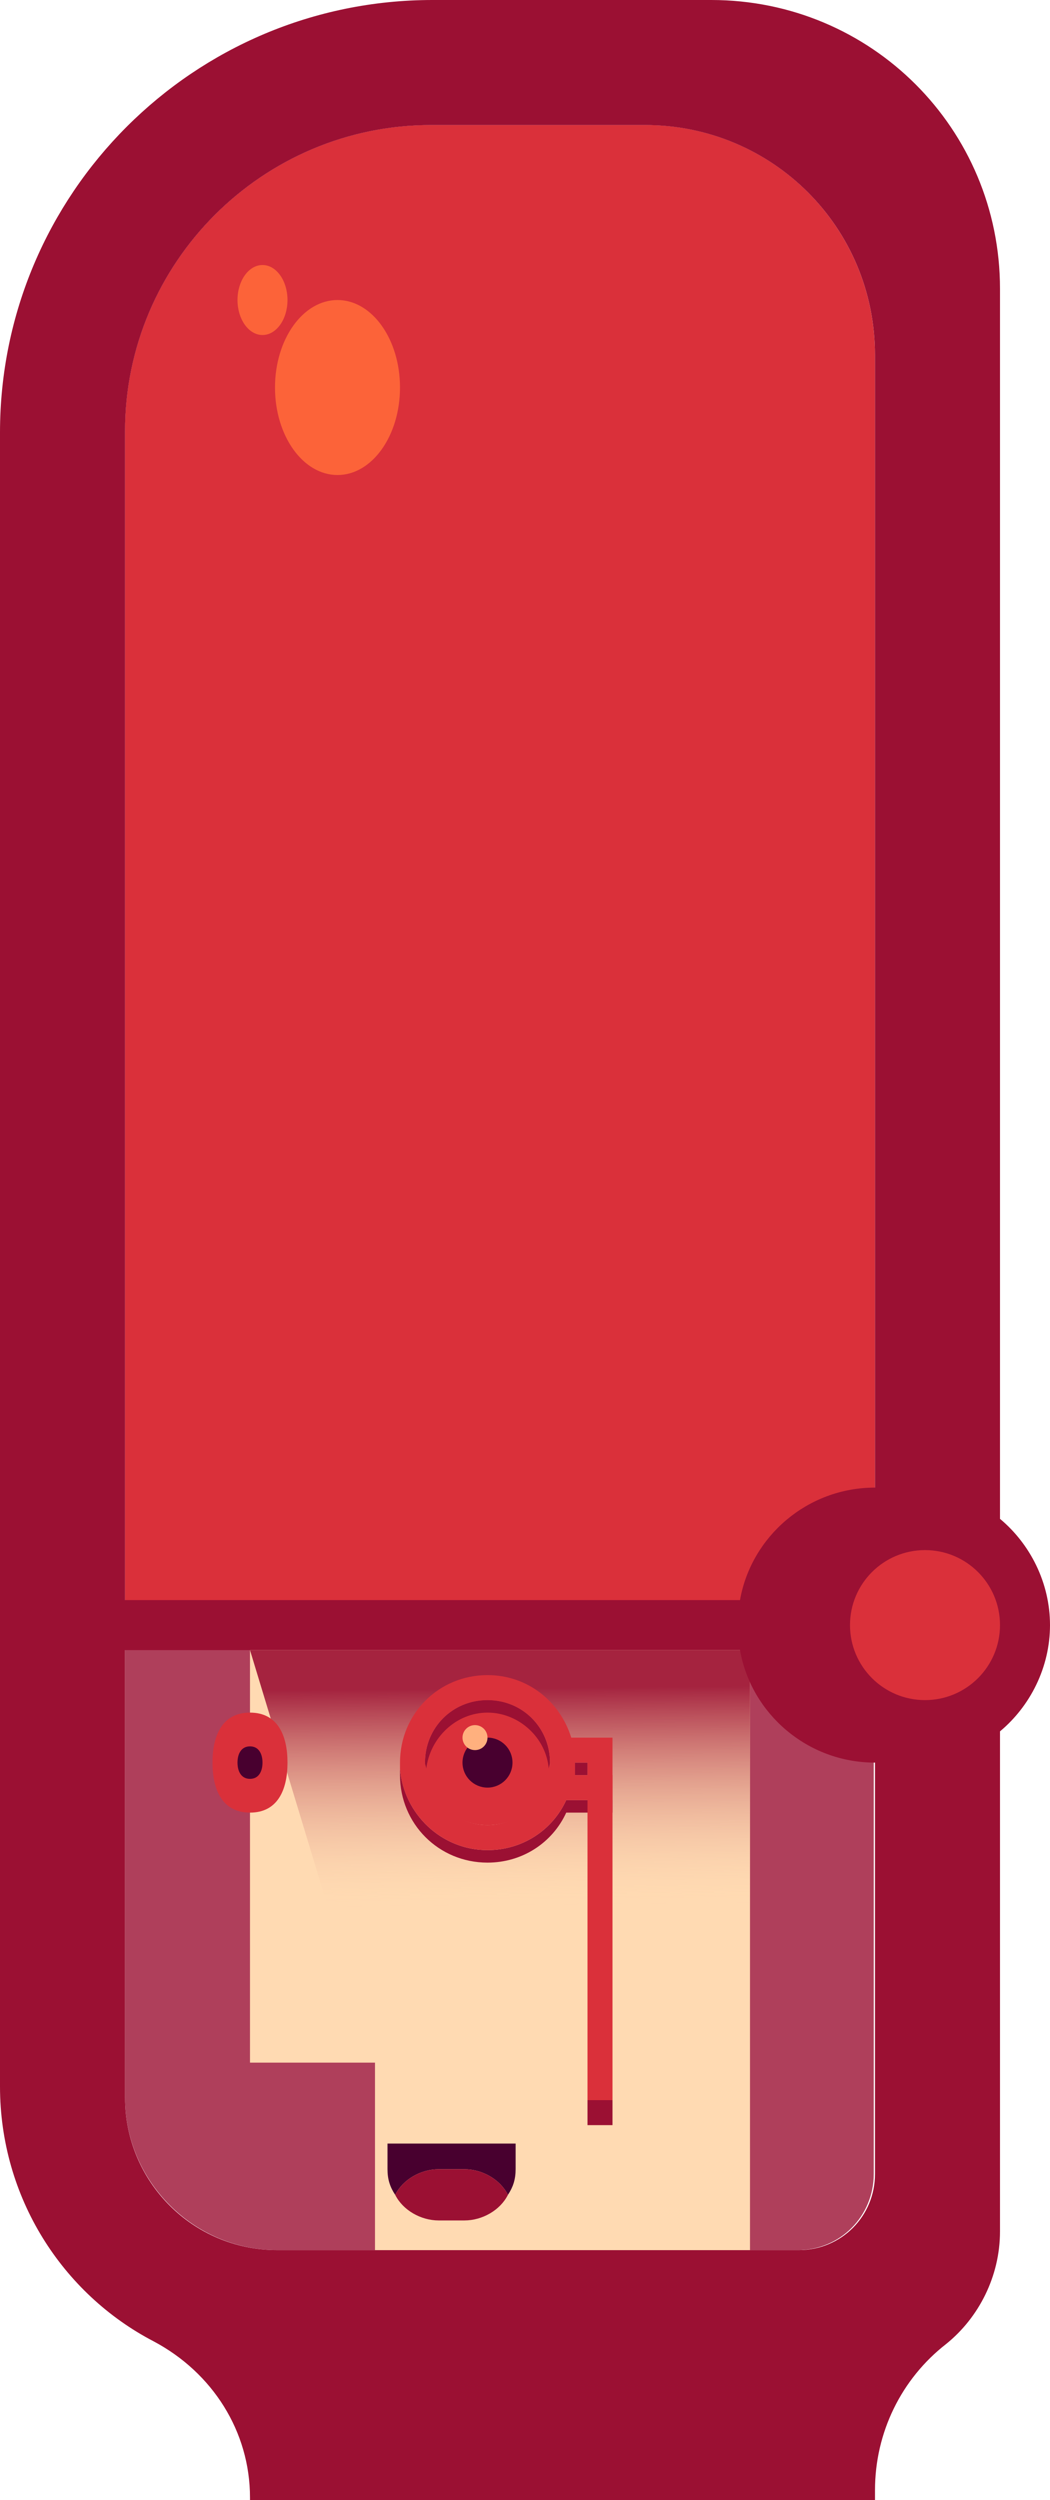 <?xml version="1.0" encoding="utf-8"?>
<!-- Generator: Adobe Illustrator 18.1.1, SVG Export Plug-In . SVG Version: 6.00 Build 0)  -->
<!DOCTYPE svg PUBLIC "-//W3C//DTD SVG 1.1//EN" "http://www.w3.org/Graphics/SVG/1.1/DTD/svg11.dtd">
<svg version="1.1" id="spacesuit" xmlns="http://www.w3.org/2000/svg" xmlns:xlink="http://www.w3.org/1999/xlink" x="0px" y="0px"
	 viewBox="480 0 672 1600" enable-background="new 480 0 672 1600" xml:space="preserve">
<path id="helmet-interior" opacity="0.8" fill="#9B1033" enable-background="new    " d="M657.6,1440h332.8
	c27.2,0,48.8-21.6,48.8-48.8v-1164C1040,145.6,974.4,80,892.8,80H756c-108,0-196,88-196,196v1066.4C560,1396,604,1440,657.6,1440z"
	/>
<path id="visor" fill="#DA303A" d="M1040,1048V520V227.2C1040,145.6,974.4,80,892.8,80H756c-108,0-196,88-196,196v772H1040z"/>
<g id="space-ryan">
	<polygon id="body" fill="#FFDAB2" points="640,1320 640,1040 960,1040 960,1440 720,1440 720,1320 	"/>
	
		<linearGradient id="shadow-hat_1_" gradientUnits="userSpaceOnUse" x1="50.03" y1="1464.9" x2="50.199" y2="1447.459" gradientTransform="matrix(8 0 0 -8 400 12800)">
		<stop  offset="0" style="stop-color:#9B1033;stop-opacity:0.9"/>
		<stop  offset="1" style="stop-color:#FFDAB2;stop-opacity:0"/>
	</linearGradient>
	<polygon id="shadow-hat" fill="url(#shadow-hat_1_)" points="640,1056 720,1320 960,1320 960,1056 	"/>
	<g id="mouth">
		<path id="mouth-roof" fill="#48002F" d="M810,1371.8h-82v16.4c0,6.56,1.64,11.48,4.92,16.4c4.92-9.84,16.4-16.4,27.88-16.4h16.4
			c11.48,0,22.96,6.56,27.88,16.4c3.28-4.92,4.92-9.84,4.92-16.4V1371.8z"/>
		<path id="tongue" fill="#9B1033" d="M777.2,1388.2h-16.4c-11.48,0-22.96,6.56-27.88,16.4c4.92,9.84,16.4,16.4,27.88,16.4h16.4
			c11.48,0,22.96-6.56,27.88-16.4C800.16,1394.76,788.68,1388.2,777.2,1388.2z"/>
	</g>
	<g id="eyes">
		<g id="left-eye">
			<path id="left-eye_cornea" fill="#DA303A" d="M616,1128c0,17.6,6.4,32,24,32s24-14.4,24-32s-6.4-32-24-32S616,1110.4,616,1128z"
				/>
			<path id="left-eye-pupil" fill="#48002f" d="M640,1138.4c-5.6,0-8-4.8-8-10.4s2.4-10.4,8-10.4s8,4.8,8,10.4
				S645.6,1138.4,640,1138.4z"/>
		</g>
		<g id="right-eye">
			<circle id="right-eye_cornea" fill="#DA303A" cx="792" cy="1128" r="40"/>
			<circle id="right-eye_pupil" fill="#48002F" cx="792" cy="1128" r="16"/>
		</g>
	</g>
	<g id="monocle">
		<g id="monocle-shadow">
			<rect id="monocle-shadow_handle" x="848" y="1128" fill="#9B1033" width="8" height="8"/>
			<rect id="monocle-shadow_chain" x="856" y="1344" fill="#9B1033" width="16" height="16"/>
			<path id="monocle-shadow_bottom" fill="#9B1033" d="M792,1184c-29.6,0-53.6-23.2-56-52c0,1.6,0,2.4,0,4c0,31.2,24.8,56,56,56
				c22.4,0,41.6-12.8,50.4-32H872v-8h-29.6C833.6,1171.2,814.4,1184,792,1184z"/>
			<path id="monocle-shadow_top" fill="#9B1033" d="M792,1088c-22.4,0-40,17.6-40,40c0,1.6,0,2.4,0.8,4c2.4-20,19.2-36,39.2-36
				s37.6,16,39.2,36c0-1.6,0.8-2.4,0.8-4C832,1105.6,814.4,1088,792,1088z"/>
		</g>
		<rect id="monocle-chain" x="856" y="1136" fill="#DA303A" width="16" height="208"/>
		<path id="monocle-ring" fill="#DA303A" d="M845.6,1112c-7.2-23.2-28-40-53.6-40c-31.2,0-56,24.8-56,56c0,1.6,0,2.4,0,4
			c2.4,28.8,26.4,52,56,52c22.4,0,41.6-12.8,50.4-32H872v-32v-8H845.6z M831.2,1132c-2.4,20-19.2,36-39.2,36s-37.6-16-39.2-36
			c0-1.6-0.8-2.4-0.8-4c0-22.4,17.6-40,40-40s40,17.6,40,40C832,1129.6,832,1130.4,831.2,1132z M856,1136h-8v-8h8V1136z"/>
		<circle id="monocle-glare" fill="#FFB07E" cx="784" cy="1112" r="8"/>
	</g>
</g>
<path id="spacesuit_1_" fill="#9B1033" d="M1152,1040c0-27.2-12.8-52-32-68V184.8C1120,82.4,1037.6,0,935.2,0H756.8
	C604,0,480,124,480,276.8v1058.4c0,71.2,40,132.8,98.4,163.2c37.6,20,61.6,57.6,61.6,100v1.6h400v-6.4c0-36.8,16.8-71.2,45.6-93.6
	c20.8-16.8,34.4-43.2,34.4-72v-320C1139.2,1092,1152,1067.2,1152,1040z M560,276c0-108,88-196,196-196h136.8
	c81.6,0,147.2,65.6,147.2,147.2V952c-43.2,0-79.2,31.2-86.4,72H560V276z M1040,1391.2c0,27.2-21.6,48.8-48.8,48.8H657.6
	c-54.4,0-97.6-44-97.6-97.6V1056h393.6c7.2,40.8,43.2,72,86.4,72V1391.2z"/>
<g id="glare">
	<ellipse id="glare-large" fill="#FC6339" cx="696" cy="248" rx="40" ry="56"/>
	<ellipse id="glare-small" fill="#FC6339" cx="648" cy="192" rx="16" ry="22.4"/>
</g>
<circle id="helmet-visor-circle" fill="#da303a" cx="1072" cy="1040" r="48"/>
</svg>
